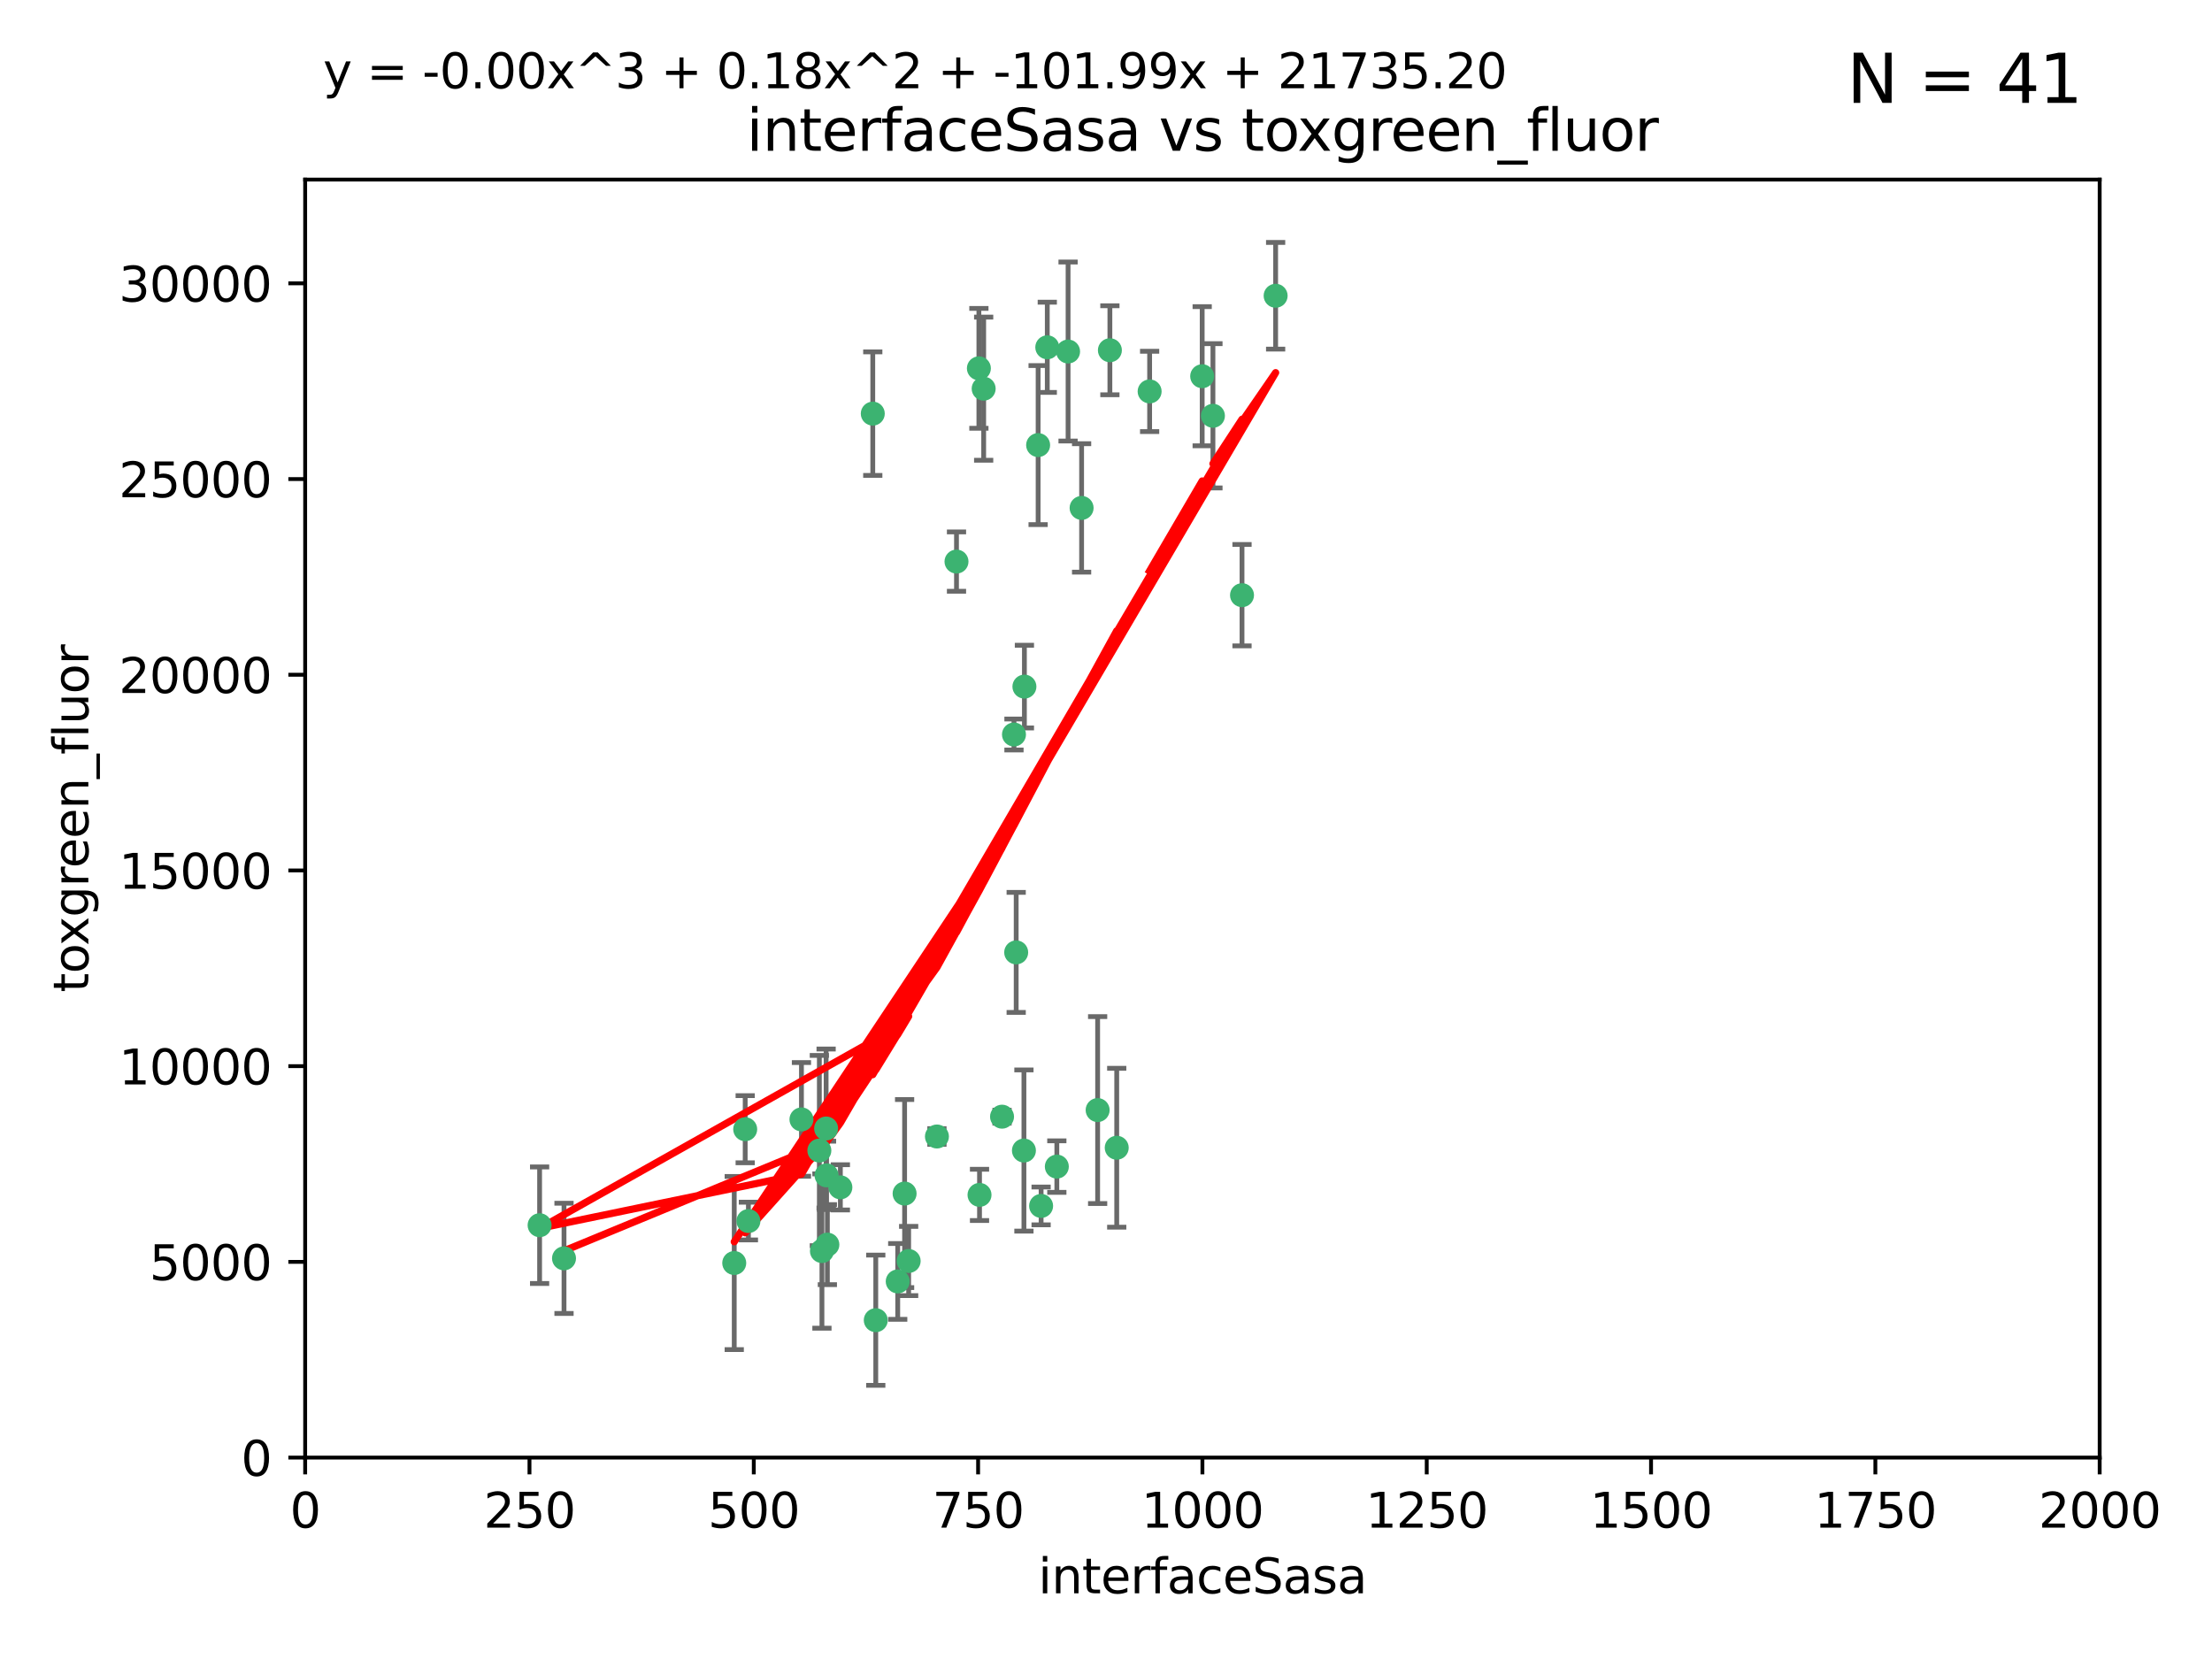 <?xml version="1.0" encoding="utf-8" standalone="no"?>
<!DOCTYPE svg PUBLIC "-//W3C//DTD SVG 1.1//EN"
  "http://www.w3.org/Graphics/SVG/1.1/DTD/svg11.dtd">
<svg xmlns:xlink="http://www.w3.org/1999/xlink" width="460.8pt" height="345.6pt" viewBox="0 0 460.8 345.6" xmlns="http://www.w3.org/2000/svg" version="1.1">
 <defs>
  <style type="text/css">*{stroke-linejoin: round; stroke-linecap: butt}</style>
 </defs>
 <g id="figure_1">
  <g id="patch_1">
   <path d="M 0 345.6 
L 460.8 345.6 
L 460.8 0 
L 0 0 
z
" style="fill: #ffffff"/>
  </g>
  <g id="axes_1">
   <g id="patch_2">
    <path d="M 63.571 303.64 
L 437.4 303.64 
L 437.4 37.411 
L 63.571 37.411 
z
" style="fill: #ffffff"/>
   </g>
   <g id="PathCollection_1">
    <defs>
     <path id="md1d7338b48" d="M 0 1.118 
C 0.297 1.118 0.581 1 0.791 0.791 
C 1 0.581 1.118 0.297 1.118 0 
C 1.118 -0.297 1 -0.581 0.791 -0.791 
C 0.581 -1 0.297 -1.118 0 -1.118 
C -0.297 -1.118 -0.581 -1 -0.791 -0.791 
C -1 -0.581 -1.118 -0.297 -1.118 0 
C -1.118 0.297 -1 0.581 -0.791 0.791 
C -0.581 1 -0.297 1.118 0 1.118 
z
" style="stroke: #3cb371"/>
    </defs>
    <g clip-path="url(#p6343403c23)">
     <use xlink:href="#md1d7338b48" x="239.489" y="81.541" style="fill: #3cb371; stroke: #3cb371"/>
     <use xlink:href="#md1d7338b48" x="250.437" y="78.374" style="fill: #3cb371; stroke: #3cb371"/>
     <use xlink:href="#md1d7338b48" x="218.168" y="72.349" style="fill: #3cb371; stroke: #3cb371"/>
     <use xlink:href="#md1d7338b48" x="265.738" y="61.614" style="fill: #3cb371; stroke: #3cb371"/>
     <use xlink:href="#md1d7338b48" x="252.676" y="86.618" style="fill: #3cb371; stroke: #3cb371"/>
     <use xlink:href="#md1d7338b48" x="258.734" y="123.986" style="fill: #3cb371; stroke: #3cb371"/>
     <use xlink:href="#md1d7338b48" x="231.211" y="72.962" style="fill: #3cb371; stroke: #3cb371"/>
     <use xlink:href="#md1d7338b48" x="213.404" y="143.033" style="fill: #3cb371; stroke: #3cb371"/>
     <use xlink:href="#md1d7338b48" x="204.916" y="80.97" style="fill: #3cb371; stroke: #3cb371"/>
     <use xlink:href="#md1d7338b48" x="222.501" y="73.229" style="fill: #3cb371; stroke: #3cb371"/>
     <use xlink:href="#md1d7338b48" x="199.256" y="116.986" style="fill: #3cb371; stroke: #3cb371"/>
     <use xlink:href="#md1d7338b48" x="211.69" y="198.402" style="fill: #3cb371; stroke: #3cb371"/>
     <use xlink:href="#md1d7338b48" x="216.882" y="251.218" style="fill: #3cb371; stroke: #3cb371"/>
     <use xlink:href="#md1d7338b48" x="216.26" y="92.718" style="fill: #3cb371; stroke: #3cb371"/>
     <use xlink:href="#md1d7338b48" x="203.92" y="76.73" style="fill: #3cb371; stroke: #3cb371"/>
     <use xlink:href="#md1d7338b48" x="181.815" y="86.166" style="fill: #3cb371; stroke: #3cb371"/>
     <use xlink:href="#md1d7338b48" x="232.635" y="239.096" style="fill: #3cb371; stroke: #3cb371"/>
     <use xlink:href="#md1d7338b48" x="220.157" y="243.023" style="fill: #3cb371; stroke: #3cb371"/>
     <use xlink:href="#md1d7338b48" x="225.318" y="105.81" style="fill: #3cb371; stroke: #3cb371"/>
     <use xlink:href="#md1d7338b48" x="211.23" y="153.01" style="fill: #3cb371; stroke: #3cb371"/>
     <use xlink:href="#md1d7338b48" x="152.956" y="263.11" style="fill: #3cb371; stroke: #3cb371"/>
     <use xlink:href="#md1d7338b48" x="213.303" y="239.676" style="fill: #3cb371; stroke: #3cb371"/>
     <use xlink:href="#md1d7338b48" x="175.066" y="247.345" style="fill: #3cb371; stroke: #3cb371"/>
     <use xlink:href="#md1d7338b48" x="172.357" y="259.279" style="fill: #3cb371; stroke: #3cb371"/>
     <use xlink:href="#md1d7338b48" x="228.658" y="231.249" style="fill: #3cb371; stroke: #3cb371"/>
     <use xlink:href="#md1d7338b48" x="166.957" y="233.191" style="fill: #3cb371; stroke: #3cb371"/>
     <use xlink:href="#md1d7338b48" x="112.41" y="255.234" style="fill: #3cb371; stroke: #3cb371"/>
     <use xlink:href="#md1d7338b48" x="188.445" y="248.641" style="fill: #3cb371; stroke: #3cb371"/>
     <use xlink:href="#md1d7338b48" x="170.686" y="239.68" style="fill: #3cb371; stroke: #3cb371"/>
     <use xlink:href="#md1d7338b48" x="172.183" y="244.848" style="fill: #3cb371; stroke: #3cb371"/>
     <use xlink:href="#md1d7338b48" x="155.238" y="235.237" style="fill: #3cb371; stroke: #3cb371"/>
     <use xlink:href="#md1d7338b48" x="195.181" y="236.753" style="fill: #3cb371; stroke: #3cb371"/>
     <use xlink:href="#md1d7338b48" x="204.052" y="248.917" style="fill: #3cb371; stroke: #3cb371"/>
     <use xlink:href="#md1d7338b48" x="155.909" y="254.372" style="fill: #3cb371; stroke: #3cb371"/>
     <use xlink:href="#md1d7338b48" x="187.013" y="266.946" style="fill: #3cb371; stroke: #3cb371"/>
     <use xlink:href="#md1d7338b48" x="189.29" y="262.689" style="fill: #3cb371; stroke: #3cb371"/>
     <use xlink:href="#md1d7338b48" x="182.439" y="275.021" style="fill: #3cb371; stroke: #3cb371"/>
     <use xlink:href="#md1d7338b48" x="208.742" y="232.624" style="fill: #3cb371; stroke: #3cb371"/>
     <use xlink:href="#md1d7338b48" x="171.225" y="260.616" style="fill: #3cb371; stroke: #3cb371"/>
     <use xlink:href="#md1d7338b48" x="172.097" y="235.09" style="fill: #3cb371; stroke: #3cb371"/>
     <use xlink:href="#md1d7338b48" x="117.494" y="262.137" style="fill: #3cb371; stroke: #3cb371"/>
    </g>
   </g>
   <g id="matplotlib.axis_1">
    <g id="xtick_1">
     <g id="line2d_1">
      <defs>
       <path id="mda626650a7" d="M 0 0 
L 0 3.5 
" style="stroke: #000000; stroke-width: 0.8"/>
      </defs>
      <g>
       <use xlink:href="#mda626650a7" x="63.571" y="303.64" style="stroke: #000000; stroke-width: 0.8"/>
      </g>
     </g>
     <g id="text_1">
      <!-- 0 -->
      <g transform="translate(60.39 318.238)scale(0.1 -0.1)">
       <defs>
        <path id="DejaVuSans-30" d="M 2034 4250 
Q 1547 4250 1301 3770 
Q 1056 3291 1056 2328 
Q 1056 1369 1301 889 
Q 1547 409 2034 409 
Q 2525 409 2770 889 
Q 3016 1369 3016 2328 
Q 3016 3291 2770 3770 
Q 2525 4250 2034 4250 
z
M 2034 4750 
Q 2819 4750 3233 4129 
Q 3647 3509 3647 2328 
Q 3647 1150 3233 529 
Q 2819 -91 2034 -91 
Q 1250 -91 836 529 
Q 422 1150 422 2328 
Q 422 3509 836 4129 
Q 1250 4750 2034 4750 
z
" transform="scale(0.016)"/>
       </defs>
       <use xlink:href="#DejaVuSans-30"/>
      </g>
     </g>
    </g>
    <g id="xtick_2">
     <g id="line2d_2">
      <g>
       <use xlink:href="#mda626650a7" x="110.3" y="303.64" style="stroke: #000000; stroke-width: 0.8"/>
      </g>
     </g>
     <g id="text_2">
      <!-- 250 -->
      <g transform="translate(100.756 318.238)scale(0.1 -0.1)">
       <defs>
        <path id="DejaVuSans-32" d="M 1228 531 
L 3431 531 
L 3431 0 
L 469 0 
L 469 531 
Q 828 903 1448 1529 
Q 2069 2156 2228 2338 
Q 2531 2678 2651 2914 
Q 2772 3150 2772 3378 
Q 2772 3750 2511 3984 
Q 2250 4219 1831 4219 
Q 1534 4219 1204 4116 
Q 875 4013 500 3803 
L 500 4441 
Q 881 4594 1212 4672 
Q 1544 4750 1819 4750 
Q 2544 4750 2975 4387 
Q 3406 4025 3406 3419 
Q 3406 3131 3298 2873 
Q 3191 2616 2906 2266 
Q 2828 2175 2409 1742 
Q 1991 1309 1228 531 
z
" transform="scale(0.016)"/>
        <path id="DejaVuSans-35" d="M 691 4666 
L 3169 4666 
L 3169 4134 
L 1269 4134 
L 1269 2991 
Q 1406 3038 1543 3061 
Q 1681 3084 1819 3084 
Q 2600 3084 3056 2656 
Q 3513 2228 3513 1497 
Q 3513 744 3044 326 
Q 2575 -91 1722 -91 
Q 1428 -91 1123 -41 
Q 819 9 494 109 
L 494 744 
Q 775 591 1075 516 
Q 1375 441 1709 441 
Q 2250 441 2565 725 
Q 2881 1009 2881 1497 
Q 2881 1984 2565 2268 
Q 2250 2553 1709 2553 
Q 1456 2553 1204 2497 
Q 953 2441 691 2322 
L 691 4666 
z
" transform="scale(0.016)"/>
       </defs>
       <use xlink:href="#DejaVuSans-32"/>
       <use xlink:href="#DejaVuSans-35" x="63.623"/>
       <use xlink:href="#DejaVuSans-30" x="127.246"/>
      </g>
     </g>
    </g>
    <g id="xtick_3">
     <g id="line2d_3">
      <g>
       <use xlink:href="#mda626650a7" x="157.028" y="303.64" style="stroke: #000000; stroke-width: 0.8"/>
      </g>
     </g>
     <g id="text_3">
      <!-- 500 -->
      <g transform="translate(147.485 318.238)scale(0.1 -0.1)">
       <use xlink:href="#DejaVuSans-35"/>
       <use xlink:href="#DejaVuSans-30" x="63.623"/>
       <use xlink:href="#DejaVuSans-30" x="127.246"/>
      </g>
     </g>
    </g>
    <g id="xtick_4">
     <g id="line2d_4">
      <g>
       <use xlink:href="#mda626650a7" x="203.757" y="303.64" style="stroke: #000000; stroke-width: 0.8"/>
      </g>
     </g>
     <g id="text_4">
      <!-- 750 -->
      <g transform="translate(194.213 318.238)scale(0.1 -0.1)">
       <defs>
        <path id="DejaVuSans-37" d="M 525 4666 
L 3525 4666 
L 3525 4397 
L 1831 0 
L 1172 0 
L 2766 4134 
L 525 4134 
L 525 4666 
z
" transform="scale(0.016)"/>
       </defs>
       <use xlink:href="#DejaVuSans-37"/>
       <use xlink:href="#DejaVuSans-35" x="63.623"/>
       <use xlink:href="#DejaVuSans-30" x="127.246"/>
      </g>
     </g>
    </g>
    <g id="xtick_5">
     <g id="line2d_5">
      <g>
       <use xlink:href="#mda626650a7" x="250.486" y="303.64" style="stroke: #000000; stroke-width: 0.8"/>
      </g>
     </g>
     <g id="text_5">
      <!-- 1000 -->
      <g transform="translate(237.761 318.238)scale(0.1 -0.1)">
       <defs>
        <path id="DejaVuSans-31" d="M 794 531 
L 1825 531 
L 1825 4091 
L 703 3866 
L 703 4441 
L 1819 4666 
L 2450 4666 
L 2450 531 
L 3481 531 
L 3481 0 
L 794 0 
L 794 531 
z
" transform="scale(0.016)"/>
       </defs>
       <use xlink:href="#DejaVuSans-31"/>
       <use xlink:href="#DejaVuSans-30" x="63.623"/>
       <use xlink:href="#DejaVuSans-30" x="127.246"/>
       <use xlink:href="#DejaVuSans-30" x="190.869"/>
      </g>
     </g>
    </g>
    <g id="xtick_6">
     <g id="line2d_6">
      <g>
       <use xlink:href="#mda626650a7" x="297.214" y="303.64" style="stroke: #000000; stroke-width: 0.8"/>
      </g>
     </g>
     <g id="text_6">
      <!-- 1250 -->
      <g transform="translate(284.489 318.238)scale(0.1 -0.1)">
       <use xlink:href="#DejaVuSans-31"/>
       <use xlink:href="#DejaVuSans-32" x="63.623"/>
       <use xlink:href="#DejaVuSans-35" x="127.246"/>
       <use xlink:href="#DejaVuSans-30" x="190.869"/>
      </g>
     </g>
    </g>
    <g id="xtick_7">
     <g id="line2d_7">
      <g>
       <use xlink:href="#mda626650a7" x="343.943" y="303.64" style="stroke: #000000; stroke-width: 0.8"/>
      </g>
     </g>
     <g id="text_7">
      <!-- 1500 -->
      <g transform="translate(331.218 318.238)scale(0.1 -0.1)">
       <use xlink:href="#DejaVuSans-31"/>
       <use xlink:href="#DejaVuSans-35" x="63.623"/>
       <use xlink:href="#DejaVuSans-30" x="127.246"/>
       <use xlink:href="#DejaVuSans-30" x="190.869"/>
      </g>
     </g>
    </g>
    <g id="xtick_8">
     <g id="line2d_8">
      <g>
       <use xlink:href="#mda626650a7" x="390.671" y="303.64" style="stroke: #000000; stroke-width: 0.8"/>
      </g>
     </g>
     <g id="text_8">
      <!-- 1750 -->
      <g transform="translate(377.946 318.238)scale(0.1 -0.1)">
       <use xlink:href="#DejaVuSans-31"/>
       <use xlink:href="#DejaVuSans-37" x="63.623"/>
       <use xlink:href="#DejaVuSans-35" x="127.246"/>
       <use xlink:href="#DejaVuSans-30" x="190.869"/>
      </g>
     </g>
    </g>
    <g id="xtick_9">
     <g id="line2d_9">
      <g>
       <use xlink:href="#mda626650a7" x="437.4" y="303.64" style="stroke: #000000; stroke-width: 0.8"/>
      </g>
     </g>
     <g id="text_9">
      <!-- 2000 -->
      <g transform="translate(424.675 318.238)scale(0.1 -0.1)">
       <use xlink:href="#DejaVuSans-32"/>
       <use xlink:href="#DejaVuSans-30" x="63.623"/>
       <use xlink:href="#DejaVuSans-30" x="127.246"/>
       <use xlink:href="#DejaVuSans-30" x="190.869"/>
      </g>
     </g>
    </g>
    <g id="text_10">
     <!-- interfaceSasa -->
     <g transform="translate(216.279 331.917)scale(0.1 -0.1)">
      <defs>
       <path id="DejaVuSans-69" d="M 603 3500 
L 1178 3500 
L 1178 0 
L 603 0 
L 603 3500 
z
M 603 4863 
L 1178 4863 
L 1178 4134 
L 603 4134 
L 603 4863 
z
" transform="scale(0.016)"/>
       <path id="DejaVuSans-6e" d="M 3513 2113 
L 3513 0 
L 2938 0 
L 2938 2094 
Q 2938 2591 2744 2837 
Q 2550 3084 2163 3084 
Q 1697 3084 1428 2787 
Q 1159 2491 1159 1978 
L 1159 0 
L 581 0 
L 581 3500 
L 1159 3500 
L 1159 2956 
Q 1366 3272 1645 3428 
Q 1925 3584 2291 3584 
Q 2894 3584 3203 3211 
Q 3513 2838 3513 2113 
z
" transform="scale(0.016)"/>
       <path id="DejaVuSans-74" d="M 1172 4494 
L 1172 3500 
L 2356 3500 
L 2356 3053 
L 1172 3053 
L 1172 1153 
Q 1172 725 1289 603 
Q 1406 481 1766 481 
L 2356 481 
L 2356 0 
L 1766 0 
Q 1100 0 847 248 
Q 594 497 594 1153 
L 594 3053 
L 172 3053 
L 172 3500 
L 594 3500 
L 594 4494 
L 1172 4494 
z
" transform="scale(0.016)"/>
       <path id="DejaVuSans-65" d="M 3597 1894 
L 3597 1613 
L 953 1613 
Q 991 1019 1311 708 
Q 1631 397 2203 397 
Q 2534 397 2845 478 
Q 3156 559 3463 722 
L 3463 178 
Q 3153 47 2828 -22 
Q 2503 -91 2169 -91 
Q 1331 -91 842 396 
Q 353 884 353 1716 
Q 353 2575 817 3079 
Q 1281 3584 2069 3584 
Q 2775 3584 3186 3129 
Q 3597 2675 3597 1894 
z
M 3022 2063 
Q 3016 2534 2758 2815 
Q 2500 3097 2075 3097 
Q 1594 3097 1305 2825 
Q 1016 2553 972 2059 
L 3022 2063 
z
" transform="scale(0.016)"/>
       <path id="DejaVuSans-72" d="M 2631 2963 
Q 2534 3019 2420 3045 
Q 2306 3072 2169 3072 
Q 1681 3072 1420 2755 
Q 1159 2438 1159 1844 
L 1159 0 
L 581 0 
L 581 3500 
L 1159 3500 
L 1159 2956 
Q 1341 3275 1631 3429 
Q 1922 3584 2338 3584 
Q 2397 3584 2469 3576 
Q 2541 3569 2628 3553 
L 2631 2963 
z
" transform="scale(0.016)"/>
       <path id="DejaVuSans-66" d="M 2375 4863 
L 2375 4384 
L 1825 4384 
Q 1516 4384 1395 4259 
Q 1275 4134 1275 3809 
L 1275 3500 
L 2222 3500 
L 2222 3053 
L 1275 3053 
L 1275 0 
L 697 0 
L 697 3053 
L 147 3053 
L 147 3500 
L 697 3500 
L 697 3744 
Q 697 4328 969 4595 
Q 1241 4863 1831 4863 
L 2375 4863 
z
" transform="scale(0.016)"/>
       <path id="DejaVuSans-61" d="M 2194 1759 
Q 1497 1759 1228 1600 
Q 959 1441 959 1056 
Q 959 750 1161 570 
Q 1363 391 1709 391 
Q 2188 391 2477 730 
Q 2766 1069 2766 1631 
L 2766 1759 
L 2194 1759 
z
M 3341 1997 
L 3341 0 
L 2766 0 
L 2766 531 
Q 2569 213 2275 61 
Q 1981 -91 1556 -91 
Q 1019 -91 701 211 
Q 384 513 384 1019 
Q 384 1609 779 1909 
Q 1175 2209 1959 2209 
L 2766 2209 
L 2766 2266 
Q 2766 2663 2505 2880 
Q 2244 3097 1772 3097 
Q 1472 3097 1187 3025 
Q 903 2953 641 2809 
L 641 3341 
Q 956 3463 1253 3523 
Q 1550 3584 1831 3584 
Q 2591 3584 2966 3190 
Q 3341 2797 3341 1997 
z
" transform="scale(0.016)"/>
       <path id="DejaVuSans-63" d="M 3122 3366 
L 3122 2828 
Q 2878 2963 2633 3030 
Q 2388 3097 2138 3097 
Q 1578 3097 1268 2742 
Q 959 2388 959 1747 
Q 959 1106 1268 751 
Q 1578 397 2138 397 
Q 2388 397 2633 464 
Q 2878 531 3122 666 
L 3122 134 
Q 2881 22 2623 -34 
Q 2366 -91 2075 -91 
Q 1284 -91 818 406 
Q 353 903 353 1747 
Q 353 2603 823 3093 
Q 1294 3584 2113 3584 
Q 2378 3584 2631 3529 
Q 2884 3475 3122 3366 
z
" transform="scale(0.016)"/>
       <path id="DejaVuSans-53" d="M 3425 4513 
L 3425 3897 
Q 3066 4069 2747 4153 
Q 2428 4238 2131 4238 
Q 1616 4238 1336 4038 
Q 1056 3838 1056 3469 
Q 1056 3159 1242 3001 
Q 1428 2844 1947 2747 
L 2328 2669 
Q 3034 2534 3370 2195 
Q 3706 1856 3706 1288 
Q 3706 609 3251 259 
Q 2797 -91 1919 -91 
Q 1588 -91 1214 -16 
Q 841 59 441 206 
L 441 856 
Q 825 641 1194 531 
Q 1563 422 1919 422 
Q 2459 422 2753 634 
Q 3047 847 3047 1241 
Q 3047 1584 2836 1778 
Q 2625 1972 2144 2069 
L 1759 2144 
Q 1053 2284 737 2584 
Q 422 2884 422 3419 
Q 422 4038 858 4394 
Q 1294 4750 2059 4750 
Q 2388 4750 2728 4690 
Q 3069 4631 3425 4513 
z
" transform="scale(0.016)"/>
       <path id="DejaVuSans-73" d="M 2834 3397 
L 2834 2853 
Q 2591 2978 2328 3040 
Q 2066 3103 1784 3103 
Q 1356 3103 1142 2972 
Q 928 2841 928 2578 
Q 928 2378 1081 2264 
Q 1234 2150 1697 2047 
L 1894 2003 
Q 2506 1872 2764 1633 
Q 3022 1394 3022 966 
Q 3022 478 2636 193 
Q 2250 -91 1575 -91 
Q 1294 -91 989 -36 
Q 684 19 347 128 
L 347 722 
Q 666 556 975 473 
Q 1284 391 1588 391 
Q 1994 391 2212 530 
Q 2431 669 2431 922 
Q 2431 1156 2273 1281 
Q 2116 1406 1581 1522 
L 1381 1569 
Q 847 1681 609 1914 
Q 372 2147 372 2553 
Q 372 3047 722 3315 
Q 1072 3584 1716 3584 
Q 2034 3584 2315 3537 
Q 2597 3491 2834 3397 
z
" transform="scale(0.016)"/>
      </defs>
      <use xlink:href="#DejaVuSans-69"/>
      <use xlink:href="#DejaVuSans-6e" x="27.783"/>
      <use xlink:href="#DejaVuSans-74" x="91.162"/>
      <use xlink:href="#DejaVuSans-65" x="130.371"/>
      <use xlink:href="#DejaVuSans-72" x="191.895"/>
      <use xlink:href="#DejaVuSans-66" x="233.008"/>
      <use xlink:href="#DejaVuSans-61" x="268.213"/>
      <use xlink:href="#DejaVuSans-63" x="329.492"/>
      <use xlink:href="#DejaVuSans-65" x="384.473"/>
      <use xlink:href="#DejaVuSans-53" x="445.996"/>
      <use xlink:href="#DejaVuSans-61" x="509.473"/>
      <use xlink:href="#DejaVuSans-73" x="570.752"/>
      <use xlink:href="#DejaVuSans-61" x="622.852"/>
     </g>
    </g>
   </g>
   <g id="matplotlib.axis_2">
    <g id="ytick_1">
     <g id="line2d_10">
      <defs>
       <path id="macd95ca48e" d="M 0 0 
L -3.5 0 
" style="stroke: #000000; stroke-width: 0.8"/>
      </defs>
      <g>
       <use xlink:href="#macd95ca48e" x="63.571" y="303.64" style="stroke: #000000; stroke-width: 0.8"/>
      </g>
     </g>
     <g id="text_11">
      <!-- 0 -->
      <g transform="translate(50.209 307.439)scale(0.1 -0.1)">
       <use xlink:href="#DejaVuSans-30"/>
      </g>
     </g>
    </g>
    <g id="ytick_2">
     <g id="line2d_11">
      <g>
       <use xlink:href="#macd95ca48e" x="63.571" y="262.871" style="stroke: #000000; stroke-width: 0.8"/>
      </g>
     </g>
     <g id="text_12">
      <!-- 5000 -->
      <g transform="translate(31.121 266.67)scale(0.1 -0.1)">
       <use xlink:href="#DejaVuSans-35"/>
       <use xlink:href="#DejaVuSans-30" x="63.623"/>
       <use xlink:href="#DejaVuSans-30" x="127.246"/>
       <use xlink:href="#DejaVuSans-30" x="190.869"/>
      </g>
     </g>
    </g>
    <g id="ytick_3">
     <g id="line2d_12">
      <g>
       <use xlink:href="#macd95ca48e" x="63.571" y="222.102" style="stroke: #000000; stroke-width: 0.8"/>
      </g>
     </g>
     <g id="text_13">
      <!-- 10000 -->
      <g transform="translate(24.759 225.901)scale(0.1 -0.1)">
       <use xlink:href="#DejaVuSans-31"/>
       <use xlink:href="#DejaVuSans-30" x="63.623"/>
       <use xlink:href="#DejaVuSans-30" x="127.246"/>
       <use xlink:href="#DejaVuSans-30" x="190.869"/>
       <use xlink:href="#DejaVuSans-30" x="254.492"/>
      </g>
     </g>
    </g>
    <g id="ytick_4">
     <g id="line2d_13">
      <g>
       <use xlink:href="#macd95ca48e" x="63.571" y="181.332" style="stroke: #000000; stroke-width: 0.8"/>
      </g>
     </g>
     <g id="text_14">
      <!-- 15000 -->
      <g transform="translate(24.759 185.132)scale(0.1 -0.1)">
       <use xlink:href="#DejaVuSans-31"/>
       <use xlink:href="#DejaVuSans-35" x="63.623"/>
       <use xlink:href="#DejaVuSans-30" x="127.246"/>
       <use xlink:href="#DejaVuSans-30" x="190.869"/>
       <use xlink:href="#DejaVuSans-30" x="254.492"/>
      </g>
     </g>
    </g>
    <g id="ytick_5">
     <g id="line2d_14">
      <g>
       <use xlink:href="#macd95ca48e" x="63.571" y="140.563" style="stroke: #000000; stroke-width: 0.8"/>
      </g>
     </g>
     <g id="text_15">
      <!-- 20000 -->
      <g transform="translate(24.759 144.362)scale(0.1 -0.1)">
       <use xlink:href="#DejaVuSans-32"/>
       <use xlink:href="#DejaVuSans-30" x="63.623"/>
       <use xlink:href="#DejaVuSans-30" x="127.246"/>
       <use xlink:href="#DejaVuSans-30" x="190.869"/>
       <use xlink:href="#DejaVuSans-30" x="254.492"/>
      </g>
     </g>
    </g>
    <g id="ytick_6">
     <g id="line2d_15">
      <g>
       <use xlink:href="#macd95ca48e" x="63.571" y="99.794" style="stroke: #000000; stroke-width: 0.8"/>
      </g>
     </g>
     <g id="text_16">
      <!-- 25000 -->
      <g transform="translate(24.759 103.593)scale(0.1 -0.1)">
       <use xlink:href="#DejaVuSans-32"/>
       <use xlink:href="#DejaVuSans-35" x="63.623"/>
       <use xlink:href="#DejaVuSans-30" x="127.246"/>
       <use xlink:href="#DejaVuSans-30" x="190.869"/>
       <use xlink:href="#DejaVuSans-30" x="254.492"/>
      </g>
     </g>
    </g>
    <g id="ytick_7">
     <g id="line2d_16">
      <g>
       <use xlink:href="#macd95ca48e" x="63.571" y="59.025" style="stroke: #000000; stroke-width: 0.8"/>
      </g>
     </g>
     <g id="text_17">
      <!-- 30000 -->
      <g transform="translate(24.759 62.824)scale(0.1 -0.1)">
       <defs>
        <path id="DejaVuSans-33" d="M 2597 2516 
Q 3050 2419 3304 2112 
Q 3559 1806 3559 1356 
Q 3559 666 3084 287 
Q 2609 -91 1734 -91 
Q 1441 -91 1130 -33 
Q 819 25 488 141 
L 488 750 
Q 750 597 1062 519 
Q 1375 441 1716 441 
Q 2309 441 2620 675 
Q 2931 909 2931 1356 
Q 2931 1769 2642 2001 
Q 2353 2234 1838 2234 
L 1294 2234 
L 1294 2753 
L 1863 2753 
Q 2328 2753 2575 2939 
Q 2822 3125 2822 3475 
Q 2822 3834 2567 4026 
Q 2313 4219 1838 4219 
Q 1578 4219 1281 4162 
Q 984 4106 628 3988 
L 628 4550 
Q 988 4650 1302 4700 
Q 1616 4750 1894 4750 
Q 2613 4750 3031 4423 
Q 3450 4097 3450 3541 
Q 3450 3153 3228 2886 
Q 3006 2619 2597 2516 
z
" transform="scale(0.016)"/>
       </defs>
       <use xlink:href="#DejaVuSans-33"/>
       <use xlink:href="#DejaVuSans-30" x="63.623"/>
       <use xlink:href="#DejaVuSans-30" x="127.246"/>
       <use xlink:href="#DejaVuSans-30" x="190.869"/>
       <use xlink:href="#DejaVuSans-30" x="254.492"/>
      </g>
     </g>
    </g>
    <g id="text_18">
     <!-- toxgreen_fluor -->
     <g transform="translate(18.401 206.72)rotate(-90)scale(0.1 -0.1)">
      <defs>
       <path id="DejaVuSans-6f" d="M 1959 3097 
Q 1497 3097 1228 2736 
Q 959 2375 959 1747 
Q 959 1119 1226 758 
Q 1494 397 1959 397 
Q 2419 397 2687 759 
Q 2956 1122 2956 1747 
Q 2956 2369 2687 2733 
Q 2419 3097 1959 3097 
z
M 1959 3584 
Q 2709 3584 3137 3096 
Q 3566 2609 3566 1747 
Q 3566 888 3137 398 
Q 2709 -91 1959 -91 
Q 1206 -91 779 398 
Q 353 888 353 1747 
Q 353 2609 779 3096 
Q 1206 3584 1959 3584 
z
" transform="scale(0.016)"/>
       <path id="DejaVuSans-78" d="M 3513 3500 
L 2247 1797 
L 3578 0 
L 2900 0 
L 1881 1375 
L 863 0 
L 184 0 
L 1544 1831 
L 300 3500 
L 978 3500 
L 1906 2253 
L 2834 3500 
L 3513 3500 
z
" transform="scale(0.016)"/>
       <path id="DejaVuSans-67" d="M 2906 1791 
Q 2906 2416 2648 2759 
Q 2391 3103 1925 3103 
Q 1463 3103 1205 2759 
Q 947 2416 947 1791 
Q 947 1169 1205 825 
Q 1463 481 1925 481 
Q 2391 481 2648 825 
Q 2906 1169 2906 1791 
z
M 3481 434 
Q 3481 -459 3084 -895 
Q 2688 -1331 1869 -1331 
Q 1566 -1331 1297 -1286 
Q 1028 -1241 775 -1147 
L 775 -588 
Q 1028 -725 1275 -790 
Q 1522 -856 1778 -856 
Q 2344 -856 2625 -561 
Q 2906 -266 2906 331 
L 2906 616 
Q 2728 306 2450 153 
Q 2172 0 1784 0 
Q 1141 0 747 490 
Q 353 981 353 1791 
Q 353 2603 747 3093 
Q 1141 3584 1784 3584 
Q 2172 3584 2450 3431 
Q 2728 3278 2906 2969 
L 2906 3500 
L 3481 3500 
L 3481 434 
z
" transform="scale(0.016)"/>
       <path id="DejaVuSans-5f" d="M 3263 -1063 
L 3263 -1509 
L -63 -1509 
L -63 -1063 
L 3263 -1063 
z
" transform="scale(0.016)"/>
       <path id="DejaVuSans-6c" d="M 603 4863 
L 1178 4863 
L 1178 0 
L 603 0 
L 603 4863 
z
" transform="scale(0.016)"/>
       <path id="DejaVuSans-75" d="M 544 1381 
L 544 3500 
L 1119 3500 
L 1119 1403 
Q 1119 906 1312 657 
Q 1506 409 1894 409 
Q 2359 409 2629 706 
Q 2900 1003 2900 1516 
L 2900 3500 
L 3475 3500 
L 3475 0 
L 2900 0 
L 2900 538 
Q 2691 219 2414 64 
Q 2138 -91 1772 -91 
Q 1169 -91 856 284 
Q 544 659 544 1381 
z
M 1991 3584 
L 1991 3584 
z
" transform="scale(0.016)"/>
      </defs>
      <use xlink:href="#DejaVuSans-74"/>
      <use xlink:href="#DejaVuSans-6f" x="39.209"/>
      <use xlink:href="#DejaVuSans-78" x="97.266"/>
      <use xlink:href="#DejaVuSans-67" x="156.445"/>
      <use xlink:href="#DejaVuSans-72" x="219.922"/>
      <use xlink:href="#DejaVuSans-65" x="258.785"/>
      <use xlink:href="#DejaVuSans-65" x="320.309"/>
      <use xlink:href="#DejaVuSans-6e" x="381.832"/>
      <use xlink:href="#DejaVuSans-5f" x="445.211"/>
      <use xlink:href="#DejaVuSans-66" x="495.211"/>
      <use xlink:href="#DejaVuSans-6c" x="530.416"/>
      <use xlink:href="#DejaVuSans-75" x="558.199"/>
      <use xlink:href="#DejaVuSans-6f" x="621.578"/>
      <use xlink:href="#DejaVuSans-72" x="682.76"/>
     </g>
    </g>
   </g>
   <g id="LineCollection_1">
    <path d="M 239.489 89.908 
L 239.489 73.174 
" clip-path="url(#p6343403c23)" style="fill: none; stroke: #696969"/>
    <path d="M 250.437 92.869 
L 250.437 63.879 
" clip-path="url(#p6343403c23)" style="fill: none; stroke: #696969"/>
    <path d="M 218.168 81.747 
L 218.168 62.95 
" clip-path="url(#p6343403c23)" style="fill: none; stroke: #696969"/>
    <path d="M 265.738 72.723 
L 265.738 50.505 
" clip-path="url(#p6343403c23)" style="fill: none; stroke: #696969"/>
    <path d="M 252.676 101.645 
L 252.676 71.591 
" clip-path="url(#p6343403c23)" style="fill: none; stroke: #696969"/>
    <path d="M 258.734 134.551 
L 258.734 113.422 
" clip-path="url(#p6343403c23)" style="fill: none; stroke: #696969"/>
    <path d="M 231.211 82.234 
L 231.211 63.691 
" clip-path="url(#p6343403c23)" style="fill: none; stroke: #696969"/>
    <path d="M 213.404 151.647 
L 213.404 134.418 
" clip-path="url(#p6343403c23)" style="fill: none; stroke: #696969"/>
    <path d="M 204.916 95.881 
L 204.916 66.059 
" clip-path="url(#p6343403c23)" style="fill: none; stroke: #696969"/>
    <path d="M 222.501 91.874 
L 222.501 54.585 
" clip-path="url(#p6343403c23)" style="fill: none; stroke: #696969"/>
    <path d="M 199.256 123.165 
L 199.256 110.807 
" clip-path="url(#p6343403c23)" style="fill: none; stroke: #696969"/>
    <path d="M 211.69 210.905 
L 211.69 185.898 
" clip-path="url(#p6343403c23)" style="fill: none; stroke: #696969"/>
    <path d="M 216.882 255.156 
L 216.882 247.281 
" clip-path="url(#p6343403c23)" style="fill: none; stroke: #696969"/>
    <path d="M 216.26 109.281 
L 216.26 76.154 
" clip-path="url(#p6343403c23)" style="fill: none; stroke: #696969"/>
    <path d="M 203.92 89.213 
L 203.92 64.247 
" clip-path="url(#p6343403c23)" style="fill: none; stroke: #696969"/>
    <path d="M 181.815 99.033 
L 181.815 73.3 
" clip-path="url(#p6343403c23)" style="fill: none; stroke: #696969"/>
    <path d="M 232.635 255.642 
L 232.635 222.55 
" clip-path="url(#p6343403c23)" style="fill: none; stroke: #696969"/>
    <path d="M 220.157 248.388 
L 220.157 237.658 
" clip-path="url(#p6343403c23)" style="fill: none; stroke: #696969"/>
    <path d="M 225.318 119.188 
L 225.318 92.431 
" clip-path="url(#p6343403c23)" style="fill: none; stroke: #696969"/>
    <path d="M 211.23 156.233 
L 211.23 149.787 
" clip-path="url(#p6343403c23)" style="fill: none; stroke: #696969"/>
    <path d="M 152.956 281.141 
L 152.956 245.079 
" clip-path="url(#p6343403c23)" style="fill: none; stroke: #696969"/>
    <path d="M 213.303 256.463 
L 213.303 222.889 
" clip-path="url(#p6343403c23)" style="fill: none; stroke: #696969"/>
    <path d="M 175.066 252.054 
L 175.066 242.636 
" clip-path="url(#p6343403c23)" style="fill: none; stroke: #696969"/>
    <path d="M 172.357 267.614 
L 172.357 250.943 
" clip-path="url(#p6343403c23)" style="fill: none; stroke: #696969"/>
    <path d="M 228.658 250.721 
L 228.658 211.777 
" clip-path="url(#p6343403c23)" style="fill: none; stroke: #696969"/>
    <path d="M 166.957 245.035 
L 166.957 221.346 
" clip-path="url(#p6343403c23)" style="fill: none; stroke: #696969"/>
    <path d="M 112.41 267.374 
L 112.41 243.094 
" clip-path="url(#p6343403c23)" style="fill: none; stroke: #696969"/>
    <path d="M 188.445 268.228 
L 188.445 229.054 
" clip-path="url(#p6343403c23)" style="fill: none; stroke: #696969"/>
    <path d="M 170.686 259.498 
L 170.686 219.862 
" clip-path="url(#p6343403c23)" style="fill: none; stroke: #696969"/>
    <path d="M 172.183 251.968 
L 172.183 237.727 
" clip-path="url(#p6343403c23)" style="fill: none; stroke: #696969"/>
    <path d="M 155.238 242.229 
L 155.238 228.244 
" clip-path="url(#p6343403c23)" style="fill: none; stroke: #696969"/>
    <path d="M 195.181 238.387 
L 195.181 235.119 
" clip-path="url(#p6343403c23)" style="fill: none; stroke: #696969"/>
    <path d="M 204.052 254.256 
L 204.052 243.578 
" clip-path="url(#p6343403c23)" style="fill: none; stroke: #696969"/>
    <path d="M 155.909 258.302 
L 155.909 250.442 
" clip-path="url(#p6343403c23)" style="fill: none; stroke: #696969"/>
    <path d="M 187.013 274.842 
L 187.013 259.049 
" clip-path="url(#p6343403c23)" style="fill: none; stroke: #696969"/>
    <path d="M 189.29 269.899 
L 189.29 255.478 
" clip-path="url(#p6343403c23)" style="fill: none; stroke: #696969"/>
    <path d="M 182.439 288.586 
L 182.439 261.456 
" clip-path="url(#p6343403c23)" style="fill: none; stroke: #696969"/>
    <path d="M 208.742 233.977 
L 208.742 231.271 
" clip-path="url(#p6343403c23)" style="fill: none; stroke: #696969"/>
    <path d="M 171.225 276.688 
L 171.225 244.544 
" clip-path="url(#p6343403c23)" style="fill: none; stroke: #696969"/>
    <path d="M 172.097 251.652 
L 172.097 218.528 
" clip-path="url(#p6343403c23)" style="fill: none; stroke: #696969"/>
    <path d="M 117.494 273.619 
L 117.494 250.655 
" clip-path="url(#p6343403c23)" style="fill: none; stroke: #696969"/>
   </g>
   <g id="line2d_17">
    <defs>
     <path id="md8188da264" d="M 2 0 
L -2 -0 
" style="stroke: #696969"/>
    </defs>
    <g clip-path="url(#p6343403c23)">
     <use xlink:href="#md8188da264" x="239.489" y="89.908" style="fill: #696969; stroke: #696969"/>
     <use xlink:href="#md8188da264" x="250.437" y="92.869" style="fill: #696969; stroke: #696969"/>
     <use xlink:href="#md8188da264" x="218.168" y="81.747" style="fill: #696969; stroke: #696969"/>
     <use xlink:href="#md8188da264" x="265.738" y="72.723" style="fill: #696969; stroke: #696969"/>
     <use xlink:href="#md8188da264" x="252.676" y="101.645" style="fill: #696969; stroke: #696969"/>
     <use xlink:href="#md8188da264" x="258.734" y="134.551" style="fill: #696969; stroke: #696969"/>
     <use xlink:href="#md8188da264" x="231.211" y="82.234" style="fill: #696969; stroke: #696969"/>
     <use xlink:href="#md8188da264" x="213.404" y="151.647" style="fill: #696969; stroke: #696969"/>
     <use xlink:href="#md8188da264" x="204.916" y="95.881" style="fill: #696969; stroke: #696969"/>
     <use xlink:href="#md8188da264" x="222.501" y="91.874" style="fill: #696969; stroke: #696969"/>
     <use xlink:href="#md8188da264" x="199.256" y="123.165" style="fill: #696969; stroke: #696969"/>
     <use xlink:href="#md8188da264" x="211.69" y="210.905" style="fill: #696969; stroke: #696969"/>
     <use xlink:href="#md8188da264" x="216.882" y="255.156" style="fill: #696969; stroke: #696969"/>
     <use xlink:href="#md8188da264" x="216.26" y="109.281" style="fill: #696969; stroke: #696969"/>
     <use xlink:href="#md8188da264" x="203.92" y="89.213" style="fill: #696969; stroke: #696969"/>
     <use xlink:href="#md8188da264" x="181.815" y="99.033" style="fill: #696969; stroke: #696969"/>
     <use xlink:href="#md8188da264" x="232.635" y="255.642" style="fill: #696969; stroke: #696969"/>
     <use xlink:href="#md8188da264" x="220.157" y="248.388" style="fill: #696969; stroke: #696969"/>
     <use xlink:href="#md8188da264" x="225.318" y="119.188" style="fill: #696969; stroke: #696969"/>
     <use xlink:href="#md8188da264" x="211.23" y="156.233" style="fill: #696969; stroke: #696969"/>
     <use xlink:href="#md8188da264" x="152.956" y="281.141" style="fill: #696969; stroke: #696969"/>
     <use xlink:href="#md8188da264" x="213.303" y="256.463" style="fill: #696969; stroke: #696969"/>
     <use xlink:href="#md8188da264" x="175.066" y="252.054" style="fill: #696969; stroke: #696969"/>
     <use xlink:href="#md8188da264" x="172.357" y="267.614" style="fill: #696969; stroke: #696969"/>
     <use xlink:href="#md8188da264" x="228.658" y="250.721" style="fill: #696969; stroke: #696969"/>
     <use xlink:href="#md8188da264" x="166.957" y="245.035" style="fill: #696969; stroke: #696969"/>
     <use xlink:href="#md8188da264" x="112.41" y="267.374" style="fill: #696969; stroke: #696969"/>
     <use xlink:href="#md8188da264" x="188.445" y="268.228" style="fill: #696969; stroke: #696969"/>
     <use xlink:href="#md8188da264" x="170.686" y="259.498" style="fill: #696969; stroke: #696969"/>
     <use xlink:href="#md8188da264" x="172.183" y="251.968" style="fill: #696969; stroke: #696969"/>
     <use xlink:href="#md8188da264" x="155.238" y="242.229" style="fill: #696969; stroke: #696969"/>
     <use xlink:href="#md8188da264" x="195.181" y="238.387" style="fill: #696969; stroke: #696969"/>
     <use xlink:href="#md8188da264" x="204.052" y="254.256" style="fill: #696969; stroke: #696969"/>
     <use xlink:href="#md8188da264" x="155.909" y="258.302" style="fill: #696969; stroke: #696969"/>
     <use xlink:href="#md8188da264" x="187.013" y="274.842" style="fill: #696969; stroke: #696969"/>
     <use xlink:href="#md8188da264" x="189.29" y="269.899" style="fill: #696969; stroke: #696969"/>
     <use xlink:href="#md8188da264" x="182.439" y="288.586" style="fill: #696969; stroke: #696969"/>
     <use xlink:href="#md8188da264" x="208.742" y="233.977" style="fill: #696969; stroke: #696969"/>
     <use xlink:href="#md8188da264" x="171.225" y="276.688" style="fill: #696969; stroke: #696969"/>
     <use xlink:href="#md8188da264" x="172.097" y="251.652" style="fill: #696969; stroke: #696969"/>
     <use xlink:href="#md8188da264" x="117.494" y="273.619" style="fill: #696969; stroke: #696969"/>
    </g>
   </g>
   <g id="line2d_18">
    <g clip-path="url(#p6343403c23)">
     <use xlink:href="#md8188da264" x="239.489" y="73.174" style="fill: #696969; stroke: #696969"/>
     <use xlink:href="#md8188da264" x="250.437" y="63.879" style="fill: #696969; stroke: #696969"/>
     <use xlink:href="#md8188da264" x="218.168" y="62.95" style="fill: #696969; stroke: #696969"/>
     <use xlink:href="#md8188da264" x="265.738" y="50.505" style="fill: #696969; stroke: #696969"/>
     <use xlink:href="#md8188da264" x="252.676" y="71.591" style="fill: #696969; stroke: #696969"/>
     <use xlink:href="#md8188da264" x="258.734" y="113.422" style="fill: #696969; stroke: #696969"/>
     <use xlink:href="#md8188da264" x="231.211" y="63.691" style="fill: #696969; stroke: #696969"/>
     <use xlink:href="#md8188da264" x="213.404" y="134.418" style="fill: #696969; stroke: #696969"/>
     <use xlink:href="#md8188da264" x="204.916" y="66.059" style="fill: #696969; stroke: #696969"/>
     <use xlink:href="#md8188da264" x="222.501" y="54.585" style="fill: #696969; stroke: #696969"/>
     <use xlink:href="#md8188da264" x="199.256" y="110.807" style="fill: #696969; stroke: #696969"/>
     <use xlink:href="#md8188da264" x="211.69" y="185.898" style="fill: #696969; stroke: #696969"/>
     <use xlink:href="#md8188da264" x="216.882" y="247.281" style="fill: #696969; stroke: #696969"/>
     <use xlink:href="#md8188da264" x="216.26" y="76.154" style="fill: #696969; stroke: #696969"/>
     <use xlink:href="#md8188da264" x="203.92" y="64.247" style="fill: #696969; stroke: #696969"/>
     <use xlink:href="#md8188da264" x="181.815" y="73.3" style="fill: #696969; stroke: #696969"/>
     <use xlink:href="#md8188da264" x="232.635" y="222.55" style="fill: #696969; stroke: #696969"/>
     <use xlink:href="#md8188da264" x="220.157" y="237.658" style="fill: #696969; stroke: #696969"/>
     <use xlink:href="#md8188da264" x="225.318" y="92.431" style="fill: #696969; stroke: #696969"/>
     <use xlink:href="#md8188da264" x="211.23" y="149.787" style="fill: #696969; stroke: #696969"/>
     <use xlink:href="#md8188da264" x="152.956" y="245.079" style="fill: #696969; stroke: #696969"/>
     <use xlink:href="#md8188da264" x="213.303" y="222.889" style="fill: #696969; stroke: #696969"/>
     <use xlink:href="#md8188da264" x="175.066" y="242.636" style="fill: #696969; stroke: #696969"/>
     <use xlink:href="#md8188da264" x="172.357" y="250.943" style="fill: #696969; stroke: #696969"/>
     <use xlink:href="#md8188da264" x="228.658" y="211.777" style="fill: #696969; stroke: #696969"/>
     <use xlink:href="#md8188da264" x="166.957" y="221.346" style="fill: #696969; stroke: #696969"/>
     <use xlink:href="#md8188da264" x="112.41" y="243.094" style="fill: #696969; stroke: #696969"/>
     <use xlink:href="#md8188da264" x="188.445" y="229.054" style="fill: #696969; stroke: #696969"/>
     <use xlink:href="#md8188da264" x="170.686" y="219.862" style="fill: #696969; stroke: #696969"/>
     <use xlink:href="#md8188da264" x="172.183" y="237.727" style="fill: #696969; stroke: #696969"/>
     <use xlink:href="#md8188da264" x="155.238" y="228.244" style="fill: #696969; stroke: #696969"/>
     <use xlink:href="#md8188da264" x="195.181" y="235.119" style="fill: #696969; stroke: #696969"/>
     <use xlink:href="#md8188da264" x="204.052" y="243.578" style="fill: #696969; stroke: #696969"/>
     <use xlink:href="#md8188da264" x="155.909" y="250.442" style="fill: #696969; stroke: #696969"/>
     <use xlink:href="#md8188da264" x="187.013" y="259.049" style="fill: #696969; stroke: #696969"/>
     <use xlink:href="#md8188da264" x="189.29" y="255.478" style="fill: #696969; stroke: #696969"/>
     <use xlink:href="#md8188da264" x="182.439" y="261.456" style="fill: #696969; stroke: #696969"/>
     <use xlink:href="#md8188da264" x="208.742" y="231.271" style="fill: #696969; stroke: #696969"/>
     <use xlink:href="#md8188da264" x="171.225" y="244.544" style="fill: #696969; stroke: #696969"/>
     <use xlink:href="#md8188da264" x="172.097" y="218.528" style="fill: #696969; stroke: #696969"/>
     <use xlink:href="#md8188da264" x="117.494" y="250.655" style="fill: #696969; stroke: #696969"/>
    </g>
   </g>
   <g id="line2d_19">
    <path d="M 239.489 118.933 
L 250.437 100.195 
L 218.168 158.73 
L 265.738 77.632 
L 252.676 96.595 
L 258.734 87.336 
L 231.211 134.051 
L 213.404 167.812 
L 204.916 183.814 
L 222.501 150.472 
L 199.256 194.225 
L 211.69 171.068 
L 216.882 161.184 
L 216.26 162.371 
L 203.92 185.666 
L 181.815 223.873 
L 232.635 131.407 
L 220.157 154.937 
L 225.318 145.125 
L 211.23 171.94 
L 152.956 258.684 
L 213.303 168.004 
L 175.066 233.926 
L 172.357 237.676 
L 228.658 138.825 
L 166.957 244.61 
L 112.41 255.877 
L 188.445 213.141 
L 170.686 239.901 
L 172.183 237.911 
L 155.238 256.815 
L 195.181 201.528 
L 204.052 185.419 
L 155.909 256.232 
L 187.013 215.523 
L 189.29 211.72 
L 182.439 222.896 
L 208.742 176.643 
L 171.225 239.192 
L 172.097 238.026 
L 117.494 260.572 
" clip-path="url(#p6343403c23)" style="fill: none; stroke: #ff0000; stroke-width: 1.5; stroke-linecap: square"/>
   </g>
   <g id="line2d_20">
    <defs>
     <path id="m505a790c7e" d="M 0 2 
C 0.53 2 1.039 1.789 1.414 1.414 
C 1.789 1.039 2 0.53 2 0 
C 2 -0.53 1.789 -1.039 1.414 -1.414 
C 1.039 -1.789 0.53 -2 0 -2 
C -0.53 -2 -1.039 -1.789 -1.414 -1.414 
C -1.789 -1.039 -2 -0.53 -2 0 
C -2 0.53 -1.789 1.039 -1.414 1.414 
C -1.039 1.789 -0.53 2 0 2 
z
" style="stroke: #3cb371"/>
    </defs>
    <g clip-path="url(#p6343403c23)">
     <use xlink:href="#m505a790c7e" x="239.489" y="81.541" style="fill: #3cb371; stroke: #3cb371"/>
     <use xlink:href="#m505a790c7e" x="250.437" y="78.374" style="fill: #3cb371; stroke: #3cb371"/>
     <use xlink:href="#m505a790c7e" x="218.168" y="72.349" style="fill: #3cb371; stroke: #3cb371"/>
     <use xlink:href="#m505a790c7e" x="265.738" y="61.614" style="fill: #3cb371; stroke: #3cb371"/>
     <use xlink:href="#m505a790c7e" x="252.676" y="86.618" style="fill: #3cb371; stroke: #3cb371"/>
     <use xlink:href="#m505a790c7e" x="258.734" y="123.986" style="fill: #3cb371; stroke: #3cb371"/>
     <use xlink:href="#m505a790c7e" x="231.211" y="72.962" style="fill: #3cb371; stroke: #3cb371"/>
     <use xlink:href="#m505a790c7e" x="213.404" y="143.033" style="fill: #3cb371; stroke: #3cb371"/>
     <use xlink:href="#m505a790c7e" x="204.916" y="80.97" style="fill: #3cb371; stroke: #3cb371"/>
     <use xlink:href="#m505a790c7e" x="222.501" y="73.229" style="fill: #3cb371; stroke: #3cb371"/>
     <use xlink:href="#m505a790c7e" x="199.256" y="116.986" style="fill: #3cb371; stroke: #3cb371"/>
     <use xlink:href="#m505a790c7e" x="211.69" y="198.402" style="fill: #3cb371; stroke: #3cb371"/>
     <use xlink:href="#m505a790c7e" x="216.882" y="251.218" style="fill: #3cb371; stroke: #3cb371"/>
     <use xlink:href="#m505a790c7e" x="216.26" y="92.718" style="fill: #3cb371; stroke: #3cb371"/>
     <use xlink:href="#m505a790c7e" x="203.92" y="76.73" style="fill: #3cb371; stroke: #3cb371"/>
     <use xlink:href="#m505a790c7e" x="181.815" y="86.166" style="fill: #3cb371; stroke: #3cb371"/>
     <use xlink:href="#m505a790c7e" x="232.635" y="239.096" style="fill: #3cb371; stroke: #3cb371"/>
     <use xlink:href="#m505a790c7e" x="220.157" y="243.023" style="fill: #3cb371; stroke: #3cb371"/>
     <use xlink:href="#m505a790c7e" x="225.318" y="105.81" style="fill: #3cb371; stroke: #3cb371"/>
     <use xlink:href="#m505a790c7e" x="211.23" y="153.01" style="fill: #3cb371; stroke: #3cb371"/>
     <use xlink:href="#m505a790c7e" x="152.956" y="263.11" style="fill: #3cb371; stroke: #3cb371"/>
     <use xlink:href="#m505a790c7e" x="213.303" y="239.676" style="fill: #3cb371; stroke: #3cb371"/>
     <use xlink:href="#m505a790c7e" x="175.066" y="247.345" style="fill: #3cb371; stroke: #3cb371"/>
     <use xlink:href="#m505a790c7e" x="172.357" y="259.279" style="fill: #3cb371; stroke: #3cb371"/>
     <use xlink:href="#m505a790c7e" x="228.658" y="231.249" style="fill: #3cb371; stroke: #3cb371"/>
     <use xlink:href="#m505a790c7e" x="166.957" y="233.191" style="fill: #3cb371; stroke: #3cb371"/>
     <use xlink:href="#m505a790c7e" x="112.41" y="255.234" style="fill: #3cb371; stroke: #3cb371"/>
     <use xlink:href="#m505a790c7e" x="188.445" y="248.641" style="fill: #3cb371; stroke: #3cb371"/>
     <use xlink:href="#m505a790c7e" x="170.686" y="239.68" style="fill: #3cb371; stroke: #3cb371"/>
     <use xlink:href="#m505a790c7e" x="172.183" y="244.848" style="fill: #3cb371; stroke: #3cb371"/>
     <use xlink:href="#m505a790c7e" x="155.238" y="235.237" style="fill: #3cb371; stroke: #3cb371"/>
     <use xlink:href="#m505a790c7e" x="195.181" y="236.753" style="fill: #3cb371; stroke: #3cb371"/>
     <use xlink:href="#m505a790c7e" x="204.052" y="248.917" style="fill: #3cb371; stroke: #3cb371"/>
     <use xlink:href="#m505a790c7e" x="155.909" y="254.372" style="fill: #3cb371; stroke: #3cb371"/>
     <use xlink:href="#m505a790c7e" x="187.013" y="266.946" style="fill: #3cb371; stroke: #3cb371"/>
     <use xlink:href="#m505a790c7e" x="189.29" y="262.689" style="fill: #3cb371; stroke: #3cb371"/>
     <use xlink:href="#m505a790c7e" x="182.439" y="275.021" style="fill: #3cb371; stroke: #3cb371"/>
     <use xlink:href="#m505a790c7e" x="208.742" y="232.624" style="fill: #3cb371; stroke: #3cb371"/>
     <use xlink:href="#m505a790c7e" x="171.225" y="260.616" style="fill: #3cb371; stroke: #3cb371"/>
     <use xlink:href="#m505a790c7e" x="172.097" y="235.09" style="fill: #3cb371; stroke: #3cb371"/>
     <use xlink:href="#m505a790c7e" x="117.494" y="262.137" style="fill: #3cb371; stroke: #3cb371"/>
    </g>
   </g>
   <g id="patch_3">
    <path d="M 63.571 303.64 
L 63.571 37.411 
" style="fill: none; stroke: #000000; stroke-width: 0.8; stroke-linejoin: miter; stroke-linecap: square"/>
   </g>
   <g id="patch_4">
    <path d="M 437.4 303.64 
L 437.4 37.411 
" style="fill: none; stroke: #000000; stroke-width: 0.8; stroke-linejoin: miter; stroke-linecap: square"/>
   </g>
   <g id="patch_5">
    <path d="M 63.571 303.64 
L 437.4 303.64 
" style="fill: none; stroke: #000000; stroke-width: 0.8; stroke-linejoin: miter; stroke-linecap: square"/>
   </g>
   <g id="patch_6">
    <path d="M 63.571 37.411 
L 437.4 37.411 
" style="fill: none; stroke: #000000; stroke-width: 0.8; stroke-linejoin: miter; stroke-linecap: square"/>
   </g>
   <g id="text_19">
    <!-- N = 41 -->
    <g transform="translate(384.743 21.426)scale(0.14 -0.14)">
     <defs>
      <path id="DejaVuSans-4e" d="M 628 4666 
L 1478 4666 
L 3547 763 
L 3547 4666 
L 4159 4666 
L 4159 0 
L 3309 0 
L 1241 3903 
L 1241 0 
L 628 0 
L 628 4666 
z
" transform="scale(0.016)"/>
      <path id="DejaVuSans-20" transform="scale(0.016)"/>
      <path id="DejaVuSans-3d" d="M 678 2906 
L 4684 2906 
L 4684 2381 
L 678 2381 
L 678 2906 
z
M 678 1631 
L 4684 1631 
L 4684 1100 
L 678 1100 
L 678 1631 
z
" transform="scale(0.016)"/>
      <path id="DejaVuSans-34" d="M 2419 4116 
L 825 1625 
L 2419 1625 
L 2419 4116 
z
M 2253 4666 
L 3047 4666 
L 3047 1625 
L 3713 1625 
L 3713 1100 
L 3047 1100 
L 3047 0 
L 2419 0 
L 2419 1100 
L 313 1100 
L 313 1709 
L 2253 4666 
z
" transform="scale(0.016)"/>
     </defs>
     <use xlink:href="#DejaVuSans-4e"/>
     <use xlink:href="#DejaVuSans-20" x="74.805"/>
     <use xlink:href="#DejaVuSans-3d" x="106.592"/>
     <use xlink:href="#DejaVuSans-20" x="190.381"/>
     <use xlink:href="#DejaVuSans-34" x="222.168"/>
     <use xlink:href="#DejaVuSans-31" x="285.791"/>
    </g>
   </g>
   <g id="text_20">
    <!-- y = -0.00x^3 + 0.18x^2 + -101.99x + 21735.20 -->
    <g transform="translate(67.31 18.387)scale(0.1 -0.1)">
     <defs>
      <path id="DejaVuSans-79" d="M 2059 -325 
Q 1816 -950 1584 -1140 
Q 1353 -1331 966 -1331 
L 506 -1331 
L 506 -850 
L 844 -850 
Q 1081 -850 1212 -737 
Q 1344 -625 1503 -206 
L 1606 56 
L 191 3500 
L 800 3500 
L 1894 763 
L 2988 3500 
L 3597 3500 
L 2059 -325 
z
" transform="scale(0.016)"/>
      <path id="DejaVuSans-2d" d="M 313 2009 
L 1997 2009 
L 1997 1497 
L 313 1497 
L 313 2009 
z
" transform="scale(0.016)"/>
      <path id="DejaVuSans-2e" d="M 684 794 
L 1344 794 
L 1344 0 
L 684 0 
L 684 794 
z
" transform="scale(0.016)"/>
      <path id="DejaVuSans-5e" d="M 2988 4666 
L 4684 2925 
L 4056 2925 
L 2681 4159 
L 1306 2925 
L 678 2925 
L 2375 4666 
L 2988 4666 
z
" transform="scale(0.016)"/>
      <path id="DejaVuSans-2b" d="M 2944 4013 
L 2944 2272 
L 4684 2272 
L 4684 1741 
L 2944 1741 
L 2944 0 
L 2419 0 
L 2419 1741 
L 678 1741 
L 678 2272 
L 2419 2272 
L 2419 4013 
L 2944 4013 
z
" transform="scale(0.016)"/>
      <path id="DejaVuSans-38" d="M 2034 2216 
Q 1584 2216 1326 1975 
Q 1069 1734 1069 1313 
Q 1069 891 1326 650 
Q 1584 409 2034 409 
Q 2484 409 2743 651 
Q 3003 894 3003 1313 
Q 3003 1734 2745 1975 
Q 2488 2216 2034 2216 
z
M 1403 2484 
Q 997 2584 770 2862 
Q 544 3141 544 3541 
Q 544 4100 942 4425 
Q 1341 4750 2034 4750 
Q 2731 4750 3128 4425 
Q 3525 4100 3525 3541 
Q 3525 3141 3298 2862 
Q 3072 2584 2669 2484 
Q 3125 2378 3379 2068 
Q 3634 1759 3634 1313 
Q 3634 634 3220 271 
Q 2806 -91 2034 -91 
Q 1263 -91 848 271 
Q 434 634 434 1313 
Q 434 1759 690 2068 
Q 947 2378 1403 2484 
z
M 1172 3481 
Q 1172 3119 1398 2916 
Q 1625 2713 2034 2713 
Q 2441 2713 2670 2916 
Q 2900 3119 2900 3481 
Q 2900 3844 2670 4047 
Q 2441 4250 2034 4250 
Q 1625 4250 1398 4047 
Q 1172 3844 1172 3481 
z
" transform="scale(0.016)"/>
      <path id="DejaVuSans-39" d="M 703 97 
L 703 672 
Q 941 559 1184 500 
Q 1428 441 1663 441 
Q 2288 441 2617 861 
Q 2947 1281 2994 2138 
Q 2813 1869 2534 1725 
Q 2256 1581 1919 1581 
Q 1219 1581 811 2004 
Q 403 2428 403 3163 
Q 403 3881 828 4315 
Q 1253 4750 1959 4750 
Q 2769 4750 3195 4129 
Q 3622 3509 3622 2328 
Q 3622 1225 3098 567 
Q 2575 -91 1691 -91 
Q 1453 -91 1209 -44 
Q 966 3 703 97 
z
M 1959 2075 
Q 2384 2075 2632 2365 
Q 2881 2656 2881 3163 
Q 2881 3666 2632 3958 
Q 2384 4250 1959 4250 
Q 1534 4250 1286 3958 
Q 1038 3666 1038 3163 
Q 1038 2656 1286 2365 
Q 1534 2075 1959 2075 
z
" transform="scale(0.016)"/>
     </defs>
     <use xlink:href="#DejaVuSans-79"/>
     <use xlink:href="#DejaVuSans-20" x="59.18"/>
     <use xlink:href="#DejaVuSans-3d" x="90.967"/>
     <use xlink:href="#DejaVuSans-20" x="174.756"/>
     <use xlink:href="#DejaVuSans-2d" x="206.543"/>
     <use xlink:href="#DejaVuSans-30" x="242.627"/>
     <use xlink:href="#DejaVuSans-2e" x="306.25"/>
     <use xlink:href="#DejaVuSans-30" x="338.037"/>
     <use xlink:href="#DejaVuSans-30" x="401.66"/>
     <use xlink:href="#DejaVuSans-78" x="465.283"/>
     <use xlink:href="#DejaVuSans-5e" x="524.463"/>
     <use xlink:href="#DejaVuSans-33" x="608.252"/>
     <use xlink:href="#DejaVuSans-20" x="671.875"/>
     <use xlink:href="#DejaVuSans-2b" x="703.662"/>
     <use xlink:href="#DejaVuSans-20" x="787.451"/>
     <use xlink:href="#DejaVuSans-30" x="819.238"/>
     <use xlink:href="#DejaVuSans-2e" x="882.861"/>
     <use xlink:href="#DejaVuSans-31" x="914.648"/>
     <use xlink:href="#DejaVuSans-38" x="978.271"/>
     <use xlink:href="#DejaVuSans-78" x="1041.895"/>
     <use xlink:href="#DejaVuSans-5e" x="1101.074"/>
     <use xlink:href="#DejaVuSans-32" x="1184.863"/>
     <use xlink:href="#DejaVuSans-20" x="1248.486"/>
     <use xlink:href="#DejaVuSans-2b" x="1280.273"/>
     <use xlink:href="#DejaVuSans-20" x="1364.062"/>
     <use xlink:href="#DejaVuSans-2d" x="1395.85"/>
     <use xlink:href="#DejaVuSans-31" x="1431.934"/>
     <use xlink:href="#DejaVuSans-30" x="1495.557"/>
     <use xlink:href="#DejaVuSans-31" x="1559.18"/>
     <use xlink:href="#DejaVuSans-2e" x="1622.803"/>
     <use xlink:href="#DejaVuSans-39" x="1654.59"/>
     <use xlink:href="#DejaVuSans-39" x="1718.213"/>
     <use xlink:href="#DejaVuSans-78" x="1781.836"/>
     <use xlink:href="#DejaVuSans-20" x="1841.016"/>
     <use xlink:href="#DejaVuSans-2b" x="1872.803"/>
     <use xlink:href="#DejaVuSans-20" x="1956.592"/>
     <use xlink:href="#DejaVuSans-32" x="1988.379"/>
     <use xlink:href="#DejaVuSans-31" x="2052.002"/>
     <use xlink:href="#DejaVuSans-37" x="2115.625"/>
     <use xlink:href="#DejaVuSans-33" x="2179.248"/>
     <use xlink:href="#DejaVuSans-35" x="2242.871"/>
     <use xlink:href="#DejaVuSans-2e" x="2306.494"/>
     <use xlink:href="#DejaVuSans-32" x="2338.281"/>
     <use xlink:href="#DejaVuSans-30" x="2401.904"/>
    </g>
   </g>
   <g id="text_21">
    <!-- interfaceSasa vs toxgreen_fluor -->
    <g transform="translate(155.513 31.411)scale(0.12 -0.12)">
     <defs>
      <path id="DejaVuSans-76" d="M 191 3500 
L 800 3500 
L 1894 563 
L 2988 3500 
L 3597 3500 
L 2284 0 
L 1503 0 
L 191 3500 
z
" transform="scale(0.016)"/>
     </defs>
     <use xlink:href="#DejaVuSans-69"/>
     <use xlink:href="#DejaVuSans-6e" x="27.783"/>
     <use xlink:href="#DejaVuSans-74" x="91.162"/>
     <use xlink:href="#DejaVuSans-65" x="130.371"/>
     <use xlink:href="#DejaVuSans-72" x="191.895"/>
     <use xlink:href="#DejaVuSans-66" x="233.008"/>
     <use xlink:href="#DejaVuSans-61" x="268.213"/>
     <use xlink:href="#DejaVuSans-63" x="329.492"/>
     <use xlink:href="#DejaVuSans-65" x="384.473"/>
     <use xlink:href="#DejaVuSans-53" x="445.996"/>
     <use xlink:href="#DejaVuSans-61" x="509.473"/>
     <use xlink:href="#DejaVuSans-73" x="570.752"/>
     <use xlink:href="#DejaVuSans-61" x="622.852"/>
     <use xlink:href="#DejaVuSans-20" x="684.131"/>
     <use xlink:href="#DejaVuSans-76" x="715.918"/>
     <use xlink:href="#DejaVuSans-73" x="775.098"/>
     <use xlink:href="#DejaVuSans-20" x="827.197"/>
     <use xlink:href="#DejaVuSans-74" x="858.984"/>
     <use xlink:href="#DejaVuSans-6f" x="898.193"/>
     <use xlink:href="#DejaVuSans-78" x="956.25"/>
     <use xlink:href="#DejaVuSans-67" x="1015.43"/>
     <use xlink:href="#DejaVuSans-72" x="1078.906"/>
     <use xlink:href="#DejaVuSans-65" x="1117.77"/>
     <use xlink:href="#DejaVuSans-65" x="1179.293"/>
     <use xlink:href="#DejaVuSans-6e" x="1240.816"/>
     <use xlink:href="#DejaVuSans-5f" x="1304.195"/>
     <use xlink:href="#DejaVuSans-66" x="1354.195"/>
     <use xlink:href="#DejaVuSans-6c" x="1389.4"/>
     <use xlink:href="#DejaVuSans-75" x="1417.184"/>
     <use xlink:href="#DejaVuSans-6f" x="1480.562"/>
     <use xlink:href="#DejaVuSans-72" x="1541.744"/>
    </g>
   </g>
  </g>
 </g>
 <defs>
  <clipPath id="p6343403c23">
   <rect x="63.571" y="37.411" width="373.829" height="266.229"/>
  </clipPath>
 </defs>
</svg>
